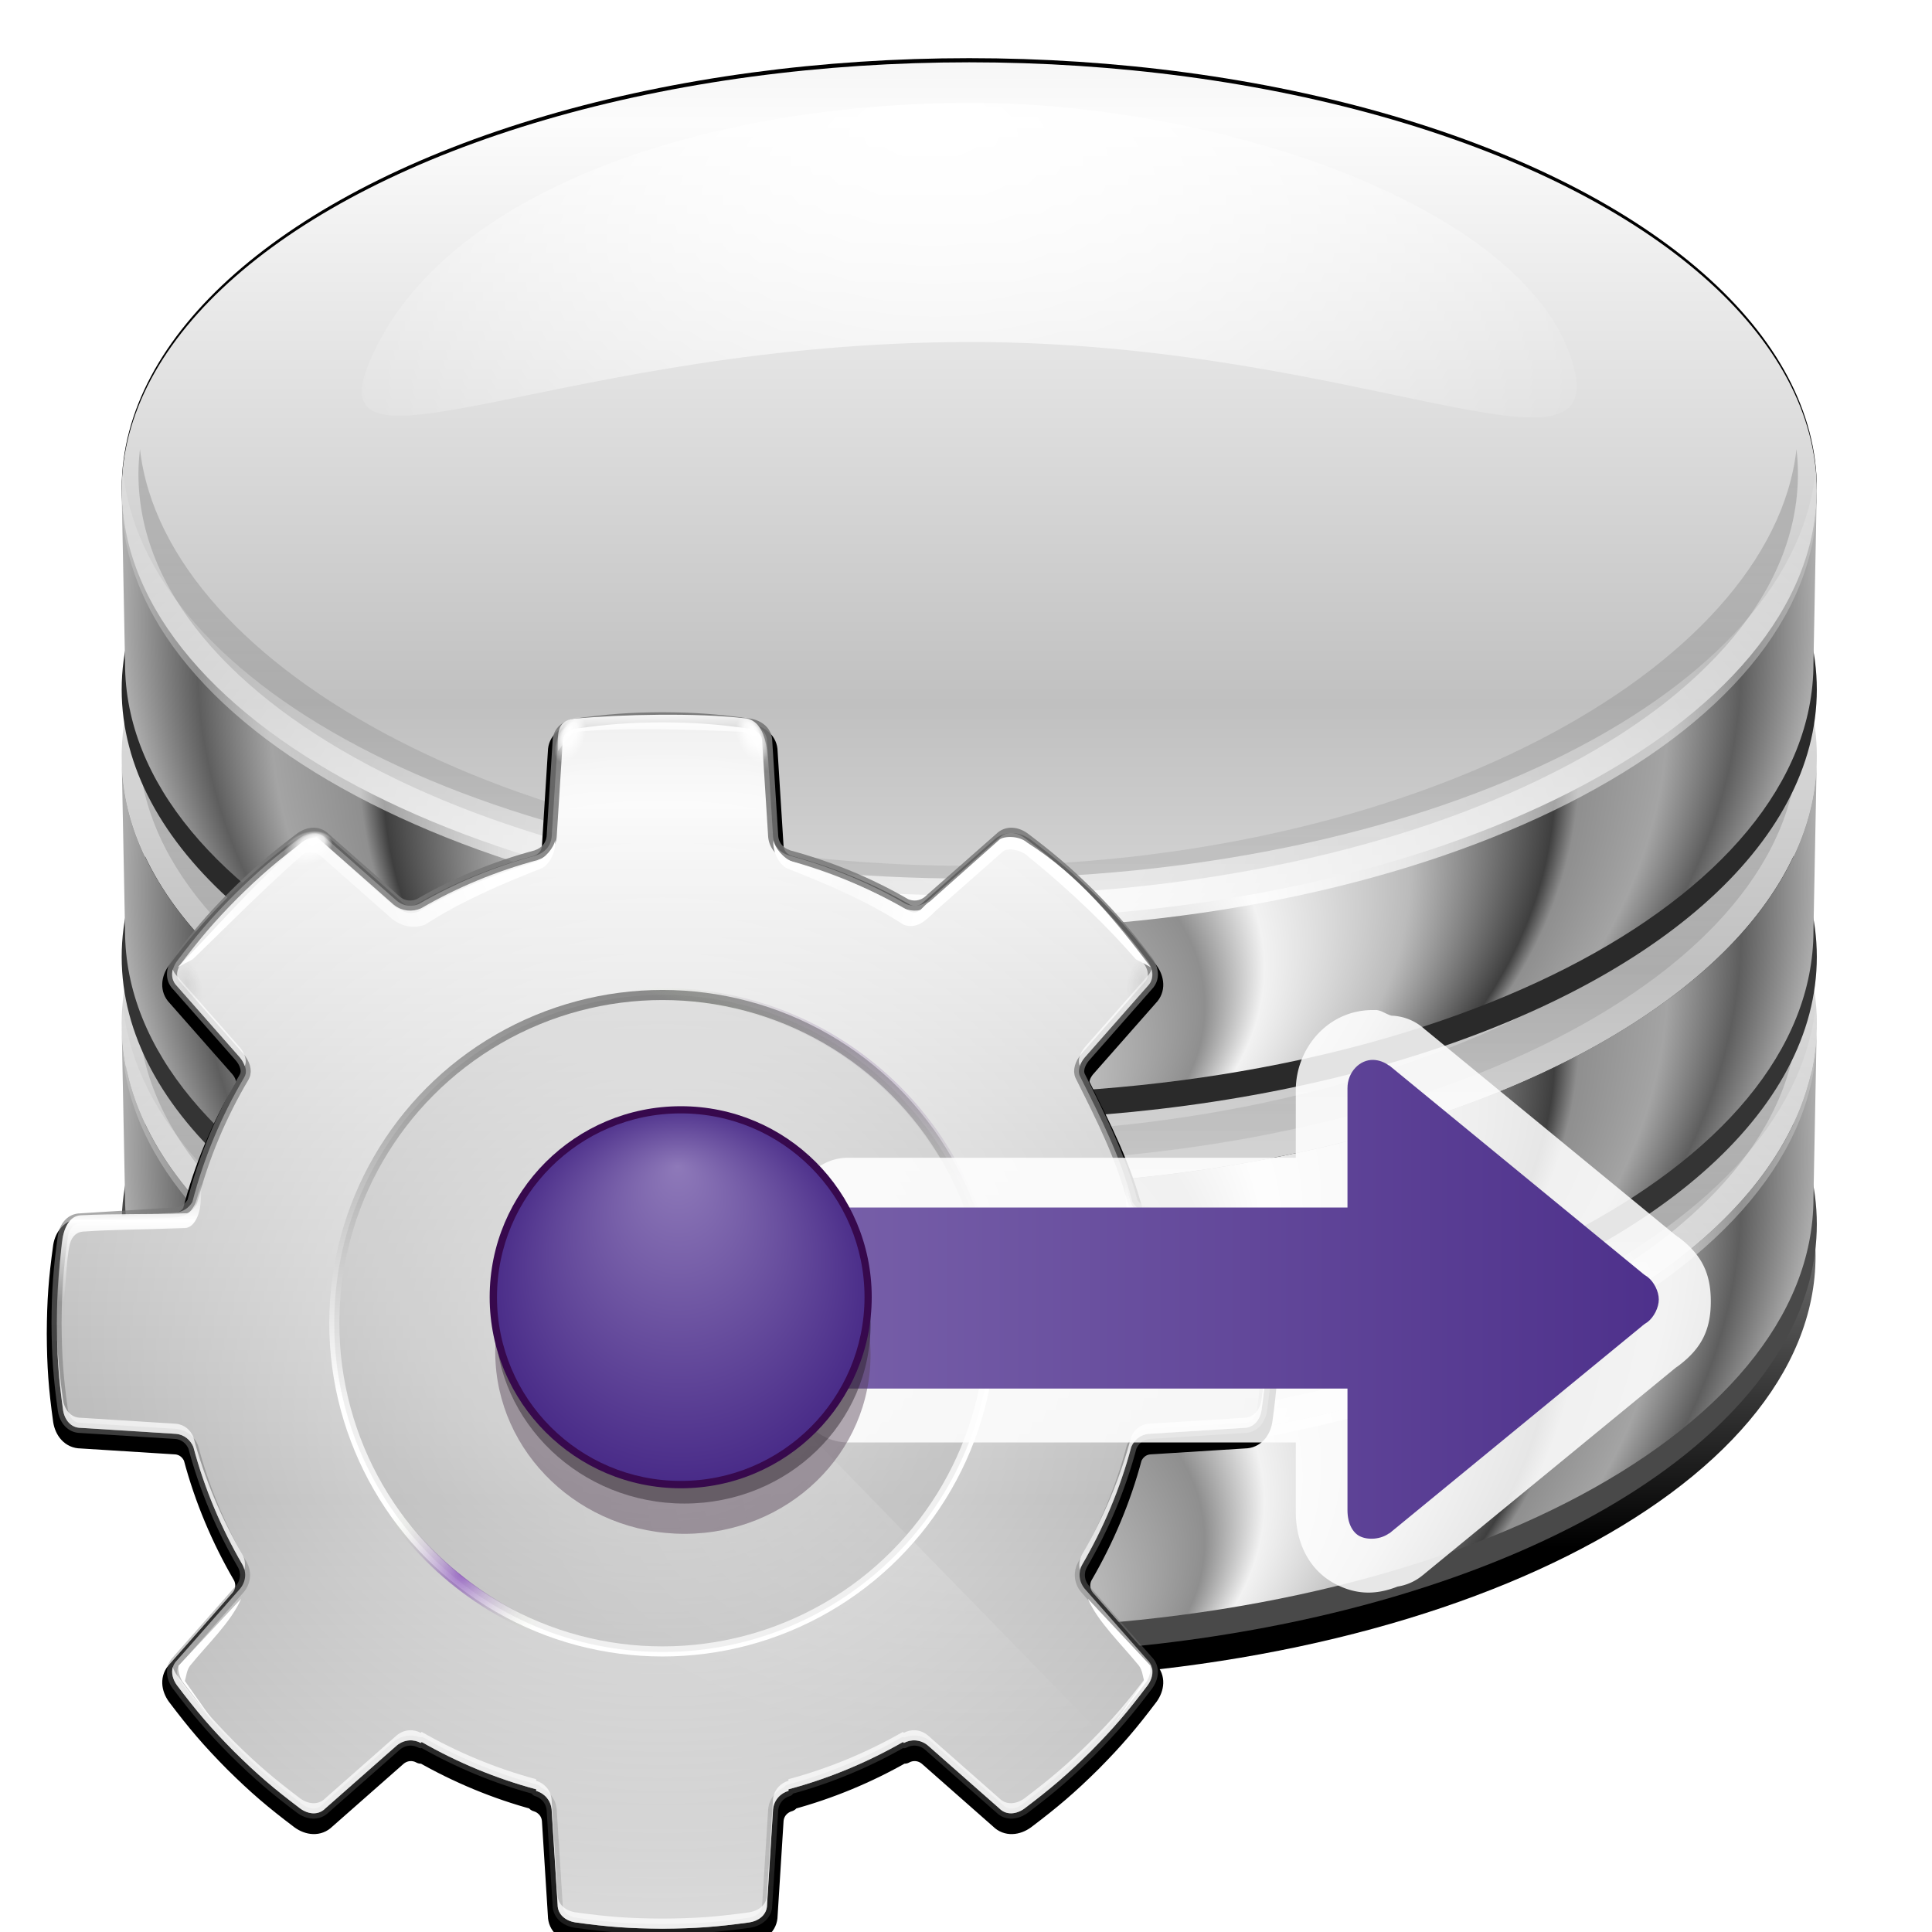 <svg height="32" width="32" xmlns="http://www.w3.org/2000/svg" xmlns:xlink="http://www.w3.org/1999/xlink"><linearGradient id="a"><stop offset="0" stop-color="#fff"/><stop offset="1" stop-color="#fff" stop-opacity="0"/></linearGradient><linearGradient id="b" gradientUnits="userSpaceOnUse" x1="78.561" x2="40.48" y1="8.081" y2="36.641"><stop offset="0" stop-color="#8e79b9"/><stop offset="1" stop-color="#462886"/></linearGradient><linearGradient id="c" gradientTransform="matrix(-1 0 0 1 207.589 -170.815)" gradientUnits="userSpaceOnUse" x1="187.436" x2="91.436" xlink:href="#b" y1="238.79" y2="238.79"/><filter id="d"><feGaussianBlur stdDeviation="1.37"/></filter><linearGradient id="e" gradientUnits="userSpaceOnUse" spreadMethod="reflect" x1="-48.142" x2="-48.142" y1="99.344" y2="53.327"><stop offset="0" stop-color="#b4b4b4"/><stop offset=".5" stop-color="#d1d1d1"/><stop offset="1" stop-color="#fafafa"/></linearGradient><radialGradient id="f" cx="-1.249" cy="23.725" fy="61.404" gradientTransform="matrix(1.358 1.503 -1.633 1.476 -61.052 -44.648)" gradientUnits="userSpaceOnUse" r="60"><stop offset="0" stop-opacity="0"/><stop offset=".611" stop-opacity="0"/><stop offset=".685" stop-opacity=".378"/><stop offset=".75" stop-opacity="0"/><stop offset="1" stop-opacity="0"/></radialGradient><mask id="g" maskUnits="userSpaceOnUse"><path d="m-84 4c-3.274.017-5.376.174-8.625.625-.962.153-1.75.781-1.75 1.75l-.594 9.438c-.089.955-.757 1.584-1.469 1.812-.022.007-.041.025-.062.031-4.117 1.105-8.023 2.722-11.625 4.812-.652.282-1.492.265-2.188-.312l-7.094-6.25c-.685-.685-1.68-.572-2.469 0-2.617 1.979-4.235 3.354-6.562 5.656-2.303 2.327-3.678 3.946-5.656 6.562-.572.789-.685 1.783 0 2.469l6.25 7.094c.474.57.736 1.309.469 1.844l-.062.125c-2.246 3.8-3.995 7.936-5.125 12.312-.012.021-.019.042-.031.062-.317.513-.855.932-1.594 1l-9.438.594c-.969 0-1.597.788-1.75 1.75-.451 3.249-.608 5.351-.625 8.625.017 3.274.174 5.376.625 8.625.153.962.781 1.75 1.75 1.75l9.438.594c.867.08 1.443.647 1.719 1.281 1.103 4.143 2.766 8.064 4.875 11.688.373.669.382 1.614-.25 2.375l-6.25 7.094c-.685.685-.572 1.68 0 2.469 1.979 2.617 3.354 4.235 5.656 6.562 2.327 2.303 3.946 3.678 6.562 5.656.789.572 1.783.685 2.469 0l7.094-6.25c.761-.632 1.706-.623 2.375-.25l.094-.094c3.528 2.017 7.328 3.61 11.344 4.688v.156c.736.209 1.44.859 1.531 1.844l.594 9.438c0 .969.788 1.597 1.75 1.75 3.249.451 5.351.608 8.625.625 3.274-.017 5.376-.174 8.625-.625.962-.153 1.75-.781 1.75-1.75l.594-9.438c.091-.984.795-1.635 1.531-1.844v-.156c4.016-1.078 7.816-2.67 11.344-4.688l.094.094c.669-.373 1.614-.382 2.375.25l7.094 6.25c.686.686 1.68.572 2.469 0 2.617-1.979 4.235-3.354 6.562-5.656 2.303-2.327 3.678-3.946 5.656-6.562.572-.789.686-1.783 0-2.469l-6.25-7.094c-.632-.761-.623-1.706-.25-2.375 2.109-3.623 3.772-7.544 4.875-11.688.275-.635.851-1.201 1.719-1.281l9.438-.594c.969 0 1.597-.788 1.75-1.75.451-3.249.608-5.351.625-8.625-.017-3.274-.174-5.376-.625-8.625-.153-.962-.781-1.75-1.75-1.75l-9.438-.594c-.738-.068-1.277-.487-1.594-1-.006-.022-.026-.041-.031-.062-1.13-4.376-3.151-8.365-5.125-12.312l-.062-.125c-.267-.535-.005-1.273.469-1.844l6.25-7.094c.686-.686.572-1.68 0-2.469-1.979-2.617-3.354-4.235-5.656-6.562-2.327-2.303-3.946-3.678-6.562-5.656-.789-.572-1.783-.686-2.469 0l-7.094 6.25c-.695.577-1.536.594-2.188.312-3.602-2.09-7.508-3.707-11.625-4.812-.022-.006-.041-.024-.062-.031-.712-.228-1.38-.857-1.469-1.812l-.594-9.438c0-.969-.788-1.597-1.75-1.75-3.249-.451-5.351-.608-8.625-.625zm0 44c8.832-0 16 7.168 16 16-0 8.832-7.168 16-16 16-8.832 0-16-7.168-16-16 0-8.832 7.168-16 16-16z" fill="url(#h)"/></mask><radialGradient id="h" cx="-84" cy="64" gradientUnits="userSpaceOnUse" r="60" xlink:href="#a"/><radialGradient id="i" cx="94.819" cy="67.895" gradientTransform="matrix(1 0 0 .578 0 -101.847)" gradientUnits="userSpaceOnUse" r="43.734" xlink:href="#a"/><clipPath id="j"><path d="m76.906-70.062c-2.912 3.972-7.607 6.562-12.906 6.562-4.896 0-9.283-2.189-12.219-5.656-23.14-4.286-26.618 14.04-31.5 30.75.409.434.807.865 1.281 1.344 2.327 2.303 3.946 3.678 6.562 5.656.789.572 1.783.685 2.469 0l7.094-6.25c.761-.632 1.706-.623 2.375-.25l.094-.094c3.528 2.017 7.328 3.61 11.344 4.688v.156c.736.209 1.44.859 1.531 1.844l.594 9.438c0.0.969.788 1.597 1.75 1.75 3.249.451 5.351.608 8.625.625 3.274-.017 5.376-.174 8.625-.625.962-.153 1.75-.781 1.75-1.75l.594-9.438c.091-.984.795-1.635 1.531-1.844v-.156c4.016-1.078 7.816-2.67 11.344-4.688l.094.094c.669-.373 1.614-.382 2.375.25l7.094 6.25c.686.686 1.68.572 2.469 0 2.617-1.979 4.235-3.354 6.562-5.656.485-.491.895-.931 1.312-1.375 3.924-7.087-25.609-43.435-30.844-31.625z"/></clipPath><filter id="k"><feGaussianBlur stdDeviation="1.283"/></filter><radialGradient id="l" cx="-48.142" cy="87.643" gradientUnits="userSpaceOnUse" r="40.119" xlink:href="#a"/><linearGradient id="m" gradientUnits="userSpaceOnUse" x1="53.469" x2="52.469" y1="-13.033" y2="167.967"><stop offset="0" stop-color="#767676"/><stop offset="1" stop-color="#767676" stop-opacity="0"/></linearGradient><filter id="n"><feGaussianBlur stdDeviation=".605"/></filter><linearGradient id="o" gradientUnits="userSpaceOnUse" x1="62.907" x2="62.991" xlink:href="#a" y1="3.391" y2="9.394"/><filter id="p"><feGaussianBlur stdDeviation=".023"/></filter><radialGradient id="q" cx="54.673" cy="6.85" fx="54.046" fy="6.341" gradientTransform="matrix(.669 0 0 1.272 -64.017 59.026)" gradientUnits="userSpaceOnUse" r="1.289" xlink:href="#r"/><linearGradient id="r"><stop offset="0" stop-color="#fff"/><stop offset=".5" stop-color="#fff" stop-opacity=".791"/><stop offset="1" stop-color="#fff" stop-opacity="0"/></linearGradient><radialGradient id="s" cx="54.673" cy="6.85" fx="54.046" fy="6.341" gradientTransform="matrix(.669 0 0 1.272 22.789 16.977)" gradientUnits="userSpaceOnUse" r="1.289" xlink:href="#r"/><linearGradient id="t" gradientUnits="userSpaceOnUse" x1="43.714" x2="18.252" xlink:href="#u" y1="11.362" y2="21.729"/><linearGradient id="u"><stop offset="0" stop-color="#fff"/><stop offset=".5" stop-color="#fff" stop-opacity=".504"/><stop offset="1" stop-color="#fff"/></linearGradient><filter id="v"><feGaussianBlur stdDeviation=".093"/></filter><radialGradient id="w" cx="54.673" cy="6.85" fx="54.046" fy="6.341" gradientTransform="matrix(1 0 0 1.902 0 -6.178)" gradientUnits="userSpaceOnUse" r="1.289" xlink:href="#r"/><linearGradient id="x" gradientUnits="userSpaceOnUse" x1="52.722" x2="38.628" xlink:href="#u" y1="17.797" y2="22.658"/><radialGradient id="y" cx="54.673" cy="6.85" gradientTransform="matrix(1 0 0 1.902 0 -6.178)" gradientUnits="userSpaceOnUse" r="1.289"><stop offset="0" stop-color="#474747"/><stop offset="1" stop-color="#474747" stop-opacity="0"/></radialGradient><filter id="z" height="1.133" width="1.226" x="-.113" y="-.067"><feGaussianBlur stdDeviation=".133"/></filter><linearGradient id="A" gradientUnits="userSpaceOnUse" x1="114.296" x2="114.296" y1="49.937" y2="61.877"><stop offset="0" stop-color="#fff" stop-opacity="0"/><stop offset=".325" stop-color="#fff"/><stop offset="1" stop-color="#fff" stop-opacity="0"/></linearGradient><filter id="B"><feGaussianBlur stdDeviation=".204"/></filter><filter id="C"><feGaussianBlur stdDeviation=".07"/></filter><linearGradient id="D" gradientUnits="userSpaceOnUse" x1="310.85" x2="310.85" y1="-27.656" y2="270.17"><stop offset="0"/><stop offset=".5" stop-color="#fff"/><stop offset="1" stop-color="#fff"/></linearGradient><filter id="E"><feGaussianBlur stdDeviation=".114"/></filter><filter id="F"><feGaussianBlur stdDeviation=".46"/></filter><radialGradient id="G" cx="42.979" cy="87.981" fx="43.369" fy="96.577" gradientUnits="userSpaceOnUse" r="11.239"><stop offset="0" stop-color="#6ccb34"/><stop offset="1" stop-color="#afe41f"/></radialGradient><filter id="H"><feGaussianBlur stdDeviation=".691"/></filter><linearGradient id="I" gradientTransform="matrix(.998 0 0 1.08 -24.326 18.095)" gradientUnits="userSpaceOnUse" x1="80.093" x2="80.093" y1="69.249" y2="56.052"><stop offset="0" stop-color="#bce93f" stop-opacity=".286"/><stop offset="1" stop-color="#eefacd"/></linearGradient><radialGradient id="J" cx="64.303" cy="64.506" fx="63.995" fy="51.546" gradientUnits="userSpaceOnUse" r="19.637" xlink:href="#b"/><filter id="K"><feGaussianBlur stdDeviation=".416"/></filter><radialGradient id="L" cx="44.134" cy="88.832" gradientUnits="userSpaceOnUse" r="34.675" spreadMethod="reflect"><stop offset="0" stop-color="#6f29ae"/><stop offset=".26" stop-color="#d5efb9" stop-opacity="0"/><stop offset="1" stop-color="#6eae29" stop-opacity="0"/></radialGradient><filter id="M"><feGaussianBlur stdDeviation=".607"/></filter><linearGradient id="N" gradientUnits="userSpaceOnUse" x1="99.466" x2="99.466" y1="120.63" y2="90.84"><stop offset="0"/><stop offset="1" stop-opacity="0"/></linearGradient><filter id="O"><feGaussianBlur stdDeviation="1.601"/></filter><filter id="P"><feGaussianBlur stdDeviation="4.196"/></filter><linearGradient id="Q" gradientUnits="userSpaceOnUse" spreadMethod="reflect" x1="341.532" x2="341.532" y1="528.58" y2="700.078"><stop offset="0" stop-color="#fcfcfc"/><stop offset="1" stop-color="#c0c0c0"/></linearGradient><filter id="R"><feGaussianBlur stdDeviation="5.685"/></filter><filter id="S"><feGaussianBlur stdDeviation="4.717"/></filter><linearGradient id="T" gradientUnits="userSpaceOnUse" x1="1228.482" x2="1228.482" y1="349.261" y2="687.31"><stop offset="0"/><stop offset="1" stop-color="#474747" stop-opacity="0"/></linearGradient><radialGradient id="U" cx="902.44" cy="573.336" fy="777.675" gradientTransform="matrix(1 0 0 .79 -515.847 106.142)" gradientUnits="userSpaceOnUse" r="252.672"><stop offset="0" stop-color="#fff"/><stop offset=".139" stop-color="#bcbcbc"/><stop offset=".278" stop-color="#8f8f8f"/><stop offset=".348" stop-color="#f2f2f2"/><stop offset=".52" stop-color="#bbb"/><stop offset=".691" stop-color="#3f3f3f"/><stop offset=".72" stop-color="#8f8f8f"/><stop offset=".825" stop-color="#a4a4a4"/><stop offset=".911" stop-color="#5e5e5e"/><stop offset="1" stop-color="#acacac"/></radialGradient><radialGradient id="V" cx="949.625" cy="517.851" fx="942.224" fy="440.142" gradientTransform="matrix(1.71 .065 -.052 .987 -1209.492 -86.255)" gradientUnits="userSpaceOnUse" r="119.397" xlink:href="#a"/><radialGradient id="W" cx="1302.516" cy="396.677" gradientTransform="matrix(1.462 0 0 .792 -1517.098 316.296)" gradientUnits="userSpaceOnUse" r="252.672" xlink:href="#a"/><radialGradient id="X" cx="949.332" cy="517.87" fx="941.931" fy="440.161" gradientTransform="matrix(1.71 .065 -.052 .987 -1209.492 -86.255)" gradientUnits="userSpaceOnUse" r="119.397" xlink:href="#a"/><filter id="Y"><feGaussianBlur stdDeviation="1.843"/></filter><radialGradient id="Z" cx="949.332" cy="517.87" fx="941.931" fy="440.161" gradientTransform="matrix(1.711 -.027 -0 .96 -1237.438 14.123)" gradientUnits="userSpaceOnUse" r="119.397" xlink:href="#a"/><linearGradient id="aa" gradientUnits="userSpaceOnUse" x1="46.27" x2="46.27" y1="39.292" y2="23.015"><stop offset="0" stop-color="#222"/><stop offset="1" stop-opacity="0"/></linearGradient><filter id="ab"><feGaussianBlur stdDeviation=".464"/></filter><g transform="matrix(.244 0 0 .25 1.144 -.233)"><g transform="matrix(1.15 0 0 1.14 -19.229 -16.591)"><path d="m82.304 50.819c-19.506 0-34.606 7.275-34.606 17.028 0 .031-0.0.062 0 .094-.001.02.001.042 0 .062.001.042-.001.084 0 .125v.094c-0.0.02 0 .042 0 .062 0 .305.001.605.031.906l-.091 5.5c-.073.464-.125.933-.125 1.406 0 .463.055.921.125 1.375-.07.454-.125.912-.125 1.375 0 .031-0.0.062 0 .094-.001.021.001.042 0 .062.001.043-.001.082 0 .125v.062c-0.0.021 0 .041 0 .062 0 .305.001.605.031.906l-.091 5.531c-.073.464-.125.933-.125 1.406 0 .458.056.894.125 1.344-.07.454-.125.912-.125 1.375 0 .031-0.0.062 0 .094-.001.02.001.042 0 .062.001.042-.001.084 0 .125v.094c-0.0.02 0 .042 0 .062 0 .305.001.605.031.906l-.091 5.5c-.073.464-.125.933-.125 1.406 0 .368.018.732.062 1.094-.044.362-.062.726-.062 1.094 0 .032-0.0.062 0 .094-.001.021.001.042 0 .062.001.042-.001.084 0 .125v.062c-0.0.021 0 .041 0 .062 0 .305.001.636.031.938l-.091 5.5c-.073.464-.125.933-.125 1.406 0 9.753 15.838 17.656 35.344 17.656 19.506 0 35.313-7.903 35.313-17.656 0-.515-.038-1.027-.125-1.531l-.091-5.375c.03-.301.031-.633.031-.938 0-.053.001-.104 0-.156.002-.084 0-.166 0-.25 0-.368-.018-.731-.062-1.094.044-.363.062-.726.062-1.094 0-.515-.038-1.027-.125-1.531l-.091-5.375c.03-.301.031-.601.031-.906 0-.051.001-.105 0-.156.003-.094 0-.187 0-.281 0-.462-.024-.922-.094-1.375.068-.448.094-.887.094-1.344 0-.515-.038-1.027-.125-1.531l-.091-5.406c.03-.301.031-.601.031-.906 0-.053.001-.104 0-.156.002-.084 0-.166 0-.25 0-.462-.024-.922-.094-1.375.07-.453.094-.913.094-1.375 0-.515-.038-1.027-.125-1.531l-.091-5.375c.03-.301.031-.601.031-.906 0-.051.001-.105 0-.156.003-.094 0-.187 0-.281 0-9.753-15.069-17.028-34.575-17.028z" fill="url(#N)" filter="url(#O)" transform="matrix(1.415 0 0 1.396 -46.613 -63.106)"/><g><g transform="matrix(.198 0 0 .198 -6.689 -28.847)"><ellipse cx="341.532" cy="637.248" fill="#494949" filter="url(#P)" rx="252.678" ry="126.339" transform="translate(45.061 -54.603)"/><ellipse cx="341.532" cy="637.248" fill="url(#Q)" rx="252.678" ry="126.339" transform="translate(45.061 -113.577)"/><path d="m639.265 523.659c0 69.739-113.209 126.344-252.687 126.344-138.752-0-251.486-56.011-252.656-125.25l1 50.25c0 69.739 112.209 126.344 251.688 126.344 139.478 0 251.656-56.605 251.656-126.344z" fill="url(#U)"/><path d="m566.277 486.157c12.8 40.367-63.614 75.708-179.182 75.708-121.154 0-196.213-36.473-179.182-75.708 22.213-51.176 102.487-75.708 179.182-75.708 73.919 0 164.758 30.218 179.182 75.708z" fill="url(#V)" filter="url(#R)"/><path d="m134.39 519.234c-.286 2.461-.469 4.94-.469 7.438 0 69.739 113.209 126.344 252.687 126.344 139.478 0 252.656-56.605 252.656-126.344 0-2.497-.151-4.976-.438-7.438-7.708 66.281-117.734 118.906-252.219 118.906-134.484 0-244.51-52.625-252.219-118.906z" fill="url(#W)" filter="url(#S)"/><path d="m1050.312 441.161c-.286 2.461-.469 4.94-.469 7.438 0 69.739 113.209 126.344 252.687 126.344 139.478 0 252.656-56.605 252.656-126.344 0-2.497-.151-4.976-.438-7.438-7.708 66.281-117.734 124.906-252.219 124.906-134.484 0-244.51-58.625-252.219-124.906z" fill="url(#T)" filter="url(#S)" opacity=".506" transform="matrix(.979 0 0 .979 -888.888 80.2)"/></g><g transform="matrix(.198 0 0 .198 -6.689 -44.383)"><ellipse cx="341.532" cy="637.248" fill="#343434" filter="url(#P)" rx="252.678" ry="126.339" transform="translate(45.061 -54.603)"/><ellipse cx="341.532" cy="637.248" fill="url(#Q)" rx="252.678" ry="126.339" transform="translate(45.061 -113.577)"/><path d="m639.265 523.659c0 69.739-113.209 126.344-252.687 126.344-138.752-0-251.486-56.011-252.656-125.25l1 50.25c0 69.739 112.209 126.344 251.688 126.344 139.478 0 251.656-56.605 251.656-126.344z" fill="url(#U)"/><path d="m566.277 486.157c12.8 40.367-63.614 75.708-179.182 75.708-121.154 0-196.213-36.473-179.182-75.708 22.213-51.176 102.487-75.708 179.182-75.708 73.919 0 164.758 30.218 179.182 75.708z" fill="url(#X)"/><path d="m134.39 519.234c-.286 2.461-.469 4.94-.469 7.438 0 69.739 113.209 126.344 252.687 126.344 139.478 0 252.656-56.605 252.656-126.344 0-2.497-.151-4.976-.438-7.438-7.708 66.281-117.734 118.906-252.219 118.906-134.484 0-244.51-52.625-252.219-118.906z" fill="url(#W)" filter="url(#S)"/><path d="m1050.312 441.161c-.286 2.461-.469 4.94-.469 7.438 0 69.739 113.209 126.344 252.687 126.344 139.478 0 252.656-56.605 252.656-126.344 0-2.497-.151-4.976-.438-7.438-7.708 66.281-117.734 124.906-252.219 124.906-134.484 0-244.51-58.625-252.219-124.906z" fill="url(#T)" filter="url(#S)" opacity=".506" transform="matrix(.979 0 0 .979 -888.888 80.2)"/></g><g transform="matrix(.198 0 0 .198 -6.689 -59.92)"><ellipse cx="341.532" cy="637.248" filter="url(#Y)" rx="252.678" ry="126.339" transform="translate(45.061 -113.577)"/><ellipse cx="341.532" cy="637.248" fill="#2a2a2a" filter="url(#P)" rx="252.678" ry="126.339" transform="translate(45.061 -54.603)"/><ellipse cx="341.532" cy="637.248" fill="url(#Q)" rx="252.678" ry="126.339" transform="matrix(1 0 0 .996 45.061 -110.319)"/><path d="m639.265 523.659c0 69.739-113.209 126.344-252.687 126.344-138.752-0-251.486-56.011-252.656-125.25l1 50.25c0 69.739 112.209 126.344 251.688 126.344 139.478 0 251.656-56.605 251.656-126.344z" fill="url(#U)"/><path d="m566.277 486.157c12.8 40.367-63.614-5.507-179.182-5.507-121.154 0-196.213 44.741-179.182 5.507 22.213-51.176 102.487-75.708 179.182-75.708 73.919 0 164.758 30.218 179.182 75.708z" fill="url(#Z)"/><path d="m134.39 519.234c-.286 2.461-.469 4.94-.469 7.438 0 69.739 113.209 126.344 252.687 126.344 139.478 0 252.656-56.605 252.656-126.344 0-2.497-.151-4.976-.438-7.438-7.708 66.281-117.734 118.906-252.219 118.906-134.484 0-244.51-52.625-252.219-118.906z" fill="url(#W)" filter="url(#S)"/><path d="m1050.312 441.161c-.286 2.461-.469 4.94-.469 7.438 0 69.739 113.209 126.344 252.687 126.344 139.478 0 252.656-56.605 252.656-126.344 0-2.497-.151-4.976-.438-7.438-7.708 66.281-117.734 124.906-252.219 124.906-134.484 0-244.51-58.625-252.219-124.906z" fill="url(#T)" filter="url(#S)" opacity=".506" transform="matrix(.979 0 0 .979 -888.888 80.2)"/></g></g></g><path d="m11.172 47.43c37.178-20.551 69.99-17.884 100.198-.593 2.171-1.824 3.577-3.454 4.332-4.93-36.344-18.937-72.689-15.535-109.033.461.97 1.714 2.724 3.355 4.503 5.063z" fill="url(#aa)" fill-rule="evenodd" filter="url(#ab)" opacity=".035"/></g><g transform="matrix(.25 0 0 .25 23.007 .005)"><path d="m64 5c-3.274.017-5.376.174-8.625.625-.962.153-1.75.781-1.75 1.75l-.594 9.438c-.089.955-.757 1.584-1.469 1.812-.022.007-.041.025-.062.031-4.117 1.105-8.023 2.722-11.625 4.812-.652.282-1.492.265-2.188-.312l-7.094-6.25c-.685-.685-1.68-.572-2.469 0-2.617 1.979-4.235 3.353-6.562 5.656-2.303 2.327-3.678 3.946-5.656 6.562-.572.789-.685 1.783 0 2.469l6.25 7.094c.474.57.736 1.309.469 1.844l-.062.125c-2.246 3.8-3.995 7.936-5.125 12.312-.012.021-.019.042-.031.062-.317.513-.855.932-1.594 1l-9.438.594c-.969 0-1.597.788-1.75 1.75-.451 3.249-.608 5.351-.625 8.625.017 3.274.174 5.376.625 8.625.153.962.781 1.75 1.75 1.75l9.438.594c.867.08 1.443.647 1.719 1.281 1.103 4.143 2.766 8.064 4.875 11.688.373.669.382 1.614-.25 2.375l-6.25 7.094c-.685.685-.572 1.68 0 2.469 1.979 2.617 3.354 4.235 5.656 6.562 2.327 2.303 3.946 3.678 6.562 5.656.789.572 1.783.685 2.469 0l7.094-6.25c.761-.632 1.706-.623 2.375-.25l.094-.094c3.528 2.017 7.328 3.61 11.344 4.688v.156c.736.209 1.44.859 1.531 1.844l.594 9.438c0 .969.788 1.597 1.75 1.75 3.249.451 5.351.608 8.625.625 3.274-.017 5.376-.174 8.625-.625.962-.153 1.75-.781 1.75-1.75l.594-9.438c.091-.984.795-1.635 1.531-1.844v-.156c4.016-1.078 7.816-2.67 11.344-4.688l.094.094c.669-.373 1.614-.382 2.375.25l7.094 6.25c.685.686 1.68.572 2.469 0 2.617-1.979 4.235-3.354 6.563-5.656 2.303-2.327 3.678-3.946 5.656-6.562.572-.789.686-1.783 0-2.469l-6.25-7.094c-.632-.761-.623-1.706-.25-2.375 2.109-3.623 3.772-7.544 4.875-11.688.275-.635.851-1.201 1.719-1.281l9.438-.594c.969 0 1.597-.788 1.75-1.75.451-3.249.608-5.351.625-8.625-.017-3.274-.174-5.376-.625-8.625-.153-.962-.781-1.75-1.75-1.75l-9.438-.594c-.738-.068-1.277-.487-1.594-1-.006-.022-.026-.041-.031-.062-1.13-4.376-3.151-8.365-5.125-12.312l-.062-.125c-.267-.535-.005-1.273.469-1.844l6.25-7.094c.686-.686.572-1.68 0-2.469-1.979-2.617-3.354-4.235-5.656-6.562-2.327-2.303-3.946-3.678-6.563-5.656-.789-.572-1.783-.686-2.469 0l-7.094 6.25c-.695.577-1.536.594-2.188.312-3.602-2.09-7.508-3.707-11.625-4.812-.022-.006-.041-.024-.062-.031-.712-.228-1.38-.857-1.469-1.812l-.594-9.438c0-.969-.788-1.597-1.75-1.75-3.249-.451-5.351-.608-8.625-.625z" style="fill:#040404;stroke:#000;stroke-width:2;stroke-linecap:round;stroke-linejoin:round;stroke-dashoffset:1.088;filter:url(#d)" transform="matrix(.669 0 0 .669 -90.936 44.849)"/><path d="m-48.142 47.524c-2.189.012-3.594.116-5.767.418-.643.102-1.17.522-1.17 1.17l-.397 6.31c-.059.639-.506 1.059-.982 1.212-.015.005-.027.017-.042.021-2.753.739-5.364 1.82-7.773 3.218-.436.189-.998.177-1.463-.209l-4.743-4.179c-.458-.458-1.123-.382-1.651 0-1.75 1.323-2.832 2.242-4.388 3.782-1.54 1.556-2.459 2.638-3.782 4.388-.382.527-.458 1.192 0 1.651l4.179 4.743c.317.381.492.875.313 1.233l-.042.084c-1.501 2.541-2.671 5.307-3.427 8.233-.008.014-.012.028-.021.042-.212.343-.572.623-1.066.669l-6.31.397c-.648 0-1.068.527-1.17 1.17-.302 2.173-.406 3.578-.418 5.767.012 2.189.116 3.594.418 5.767.102.643.522 1.17 1.17 1.17l6.31.397c.58.054.965.432 1.149.857.738 2.77 1.85 5.392 3.26 7.815.249.447.255 1.079-.167 1.588l-4.179 4.743c-.458.458-.382 1.123 0 1.651 1.323 1.75 2.242 2.832 3.782 4.388 1.556 1.54 2.638 2.459 4.388 3.782.527.382 1.192.458 1.651 0l4.743-4.179c.509-.422 1.141-.417 1.588-.167l.063-.063c2.359 1.349 4.9 2.413 7.585 3.134v.104c.492.14.963.575 1.024 1.233l.397 6.31c0 .648.527 1.068 1.17 1.17 2.173.302 3.578.406 5.767.418 2.189-.012 3.594-.116 5.767-.418.643-.102 1.17-.522 1.17-1.17l.397-6.31c.061-.658.531-1.093 1.024-1.233v-.104c2.685-.721 5.226-1.786 7.585-3.134l.063.063c.447-.249 1.079-.255 1.588.167l4.743 4.179c.458.458 1.123.382 1.651 0 1.75-1.323 2.832-2.242 4.388-3.782 1.54-1.556 2.459-2.638 3.782-4.388.382-.527.458-1.192 0-1.651l-4.179-4.743c-.422-.509-.417-1.141-.167-1.588 1.41-2.423 2.522-5.044 3.26-7.815.184-.424.569-.803 1.149-.857l6.31-.397c.648 0 1.068-.527 1.17-1.17.302-2.173.406-3.578.418-5.767-.012-2.189-.116-3.594-.418-5.767-.102-.643-.522-1.17-1.17-1.17l-6.31-.397c-.494-.046-.854-.326-1.066-.669-.004-.015-.017-.027-.021-.042-.756-2.926-2.107-5.593-3.427-8.233l-.042-.084c-.179-.358-.003-.851.313-1.233l4.179-4.743c.458-.458.382-1.123 0-1.651-1.323-1.75-2.242-2.832-3.782-4.388-1.556-1.54-2.638-2.459-4.388-3.782-.527-.382-1.192-.458-1.651 0l-4.743 4.179c-.465.386-1.027.397-1.463.209-2.409-1.398-5.02-2.479-7.773-3.218-.015-.004-.027-.016-.042-.021-.476-.153-.923-.573-.982-1.212l-.397-6.31c0-.648-.527-1.068-1.17-1.17-2.173-.302-3.578-.406-5.767-.418z" fill="url(#e)"/><path d="m-84 4c-3.274.017-5.376.174-8.625.625-.962.153-1.75.781-1.75 1.75l-.594 9.438c-.089.955-.757 1.584-1.469 1.812-.022.007-.041.025-.062.031-4.117 1.105-8.023 2.722-11.625 4.812-.652.282-1.492.265-2.188-.312l-7.094-6.25c-.685-.685-1.68-.572-2.469 0-2.617 1.979-4.235 3.354-6.562 5.656-2.303 2.327-3.678 3.946-5.656 6.562-.572.789-.685 1.783 0 2.469l6.25 7.094c.474.57.736 1.309.469 1.844l-.062.125c-2.246 3.8-3.995 7.936-5.125 12.312-.012.021-.019.042-.031.062-.317.513-.855.932-1.594 1l-9.438.594c-.969 0-1.597.788-1.75 1.75-.451 3.249-.608 5.351-.625 8.625.017 3.274.174 5.376.625 8.625.153.962.781 1.75 1.75 1.75l9.438.594c.867.08 1.443.647 1.719 1.281 1.103 4.143 2.766 8.064 4.875 11.688.373.669.382 1.614-.25 2.375l-6.25 7.094c-.685.685-.572 1.68 0 2.469 1.979 2.617 3.354 4.235 5.656 6.562 2.327 2.303 3.946 3.678 6.562 5.656.789.572 1.783.685 2.469 0l7.094-6.25c.761-.632 1.706-.623 2.375-.25l.094-.094c3.528 2.017 7.328 3.61 11.344 4.688v.156c.736.209 1.44.859 1.531 1.844l.594 9.438c0 .969.788 1.597 1.75 1.75 3.249.451 5.351.608 8.625.625 3.274-.017 5.376-.174 8.625-.625.962-.153 1.75-.781 1.75-1.75l.594-9.438c.091-.984.795-1.635 1.531-1.844v-.156c4.016-1.078 7.816-2.67 11.344-4.688l.094.094c.669-.373 1.614-.382 2.375.25l7.094 6.25c.686.686 1.68.572 2.469 0 2.617-1.979 4.235-3.354 6.562-5.656 2.303-2.327 3.678-3.946 5.656-6.562.572-.789.686-1.783 0-2.469l-6.25-7.094c-.632-.761-.623-1.706-.25-2.375 2.109-3.623 3.772-7.544 4.875-11.688.275-.635.851-1.201 1.719-1.281l9.438-.594c.969 0 1.597-.788 1.75-1.75.451-3.249.608-5.351.625-8.625-.017-3.274-.174-5.376-.625-8.625-.153-.962-.781-1.75-1.75-1.75l-9.438-.594c-.738-.068-1.277-.487-1.594-1-.006-.022-.026-.041-.031-.062-1.13-4.376-3.151-8.365-5.125-12.312l-.062-.125c-.267-.535-.005-1.273.469-1.844l6.25-7.094c.686-.686.572-1.68 0-2.469-1.979-2.617-3.354-4.235-5.656-6.562-2.327-2.303-3.946-3.678-6.562-5.656-.789-.572-1.783-.686-2.469 0l-7.094 6.25c-.695.577-1.536.594-2.188.312-3.602-2.09-7.508-3.707-11.625-4.812-.022-.006-.041-.024-.062-.031-.712-.228-1.38-.857-1.469-1.812l-.594-9.438c0-.969-.788-1.597-1.75-1.75-3.249-.451-5.351-.608-8.625-.625z" fill="url(#f)" mask="url(#g)" transform="matrix(.669 0 0 .669 8.024 44.849)"/><path clip-path="url(#j)" d="m76.906-70.062c-2.912 3.972-7.607 6.562-12.906 6.562-4.896 0-9.283-2.189-12.219-5.656l-31.5 30.75c.409.434.807.865 1.281 1.344 2.327 2.303 3.946 3.678 6.562 5.656.789.572 1.783.685 2.469 0l7.094-6.25c.761-.632 1.706-.623 2.375-.25l.094-.094c3.528 2.017 7.328 3.61 11.344 4.688v.156c.736.209 1.44.859 1.531 1.844l.594 9.438c0.0.969.788 1.597 1.75 1.75 3.249.451 5.351.608 8.625.625 3.274-.017 5.376-.174 8.625-.625.962-.153 1.75-.781 1.75-1.75l.594-9.438c.091-.984.795-1.635 1.531-1.844v-.156c4.016-1.078 7.816-2.67 11.344-4.688l.094.094c.669-.373 1.614-.382 2.375.25l7.094 6.25c.686.686 1.68.572 2.469 0 2.617-1.979 4.235-3.354 6.562-5.656.485-.491.895-.931 1.312-1.375z" fill="url(#i)" filter="url(#k)" opacity=".431" transform="matrix(.669 0 0 .669 -90.936 140.8)"/><path clip-path="url(#j)" d="m76.906-70.062c-2.912 3.972-7.607 6.562-12.906 6.562-4.896 0-9.283-2.189-12.219-5.656l-31.5 30.75c.409.434.807.865 1.281 1.344 2.327 2.303 3.946 3.678 6.562 5.656.789.572 1.783.685 2.469 0l7.094-6.25c.761-.632 1.706-.623 2.375-.25l.094-.094c3.528 2.017 7.328 3.61 11.344 4.688v.156c.736.209 1.44.859 1.531 1.844l.594 9.438c0.0.969.788 1.597 1.75 1.75 3.249.451 5.351.608 8.625.625 3.274-.017 5.376-.174 8.625-.625.962-.153 1.75-.781 1.75-1.75l.594-9.438c.091-.984.795-1.635 1.531-1.844v-.156c4.016-1.078 7.816-2.67 11.344-4.688l.094.094c.669-.373 1.614-.382 2.375.25l7.094 6.25c.686.686 1.68.572 2.469 0 2.617-1.979 4.235-3.354 6.562-5.656.485-.491.895-.931 1.312-1.375z" fill="url(#i)" filter="url(#k)" opacity=".431" transform="matrix(-.669 0 0 -.669 -5.358 34.491)"/><path d="m-48.142 47.524c-2.189.012-3.594.116-5.767.418-.643.102-1.17.522-1.17 1.17l-.397 6.31c-.059.639-.506 1.059-.982 1.212-.015.005-.027.017-.042.021-2.753.739-5.364 1.82-7.773 3.218-.436.189-.998.177-1.463-.209l-4.743-4.179c-.458-.458-1.123-.382-1.651 0-1.75 1.323-2.832 2.242-4.388 3.782-1.54 1.556-2.459 2.638-3.782 4.388-.382.527-.458 1.192 0 1.651l4.179 4.743c.317.381.492.875.313 1.233l-.042.084c-1.501 2.541-2.671 5.307-3.427 8.233-.008.014-.012.028-.021.042-.212.343-.572.623-1.066.669l-6.31.397c-.648 0-1.068.527-1.17 1.17-.302 2.173-.406 3.578-.418 5.767.012 2.189.116 3.594.418 5.767.102.643.522 1.17 1.17 1.17l6.31.397c.58.054.965.432 1.149.857.738 2.77 1.85 5.392 3.26 7.815.249.447.255 1.079-.167 1.588l-4.179 4.743c-.458.458-.382 1.123 0 1.651 1.323 1.75 2.242 2.832 3.782 4.388 1.556 1.54 2.638 2.459 4.388 3.782.527.382 1.192.458 1.651 0l4.743-4.179c.509-.422 1.141-.417 1.588-.167l.063-.063c2.359 1.349 4.9 2.413 7.585 3.134v.104c.492.14.963.575 1.024 1.233l.397 6.31c0 .648.527 1.068 1.17 1.17 2.173.302 3.578.406 5.767.418 2.189-.012 3.594-.116 5.767-.418.643-.102 1.17-.522 1.17-1.17l.397-6.31c.061-.658.531-1.093 1.024-1.233v-.104c2.685-.721 5.226-1.786 7.585-3.134l.063.063c.447-.249 1.079-.255 1.588.167l4.743 4.179c.458.458 1.123.382 1.651 0 1.75-1.323 2.832-2.242 4.388-3.782 1.54-1.556 2.459-2.638 3.782-4.388.382-.527.458-1.192 0-1.651l-4.179-4.743c-.422-.509-.417-1.141-.167-1.588 1.41-2.423 2.522-5.044 3.26-7.815.184-.424.569-.803 1.149-.857l6.31-.397c.648 0 1.068-.527 1.17-1.17.302-2.173.406-3.578.418-5.767-.012-2.189-.116-3.594-.418-5.767-.102-.643-.522-1.17-1.17-1.17l-6.31-.397c-.494-.046-.854-.326-1.066-.669-.004-.015-.017-.027-.021-.042-.756-2.926-2.107-5.593-3.427-8.233l-.042-.084c-.179-.358-.003-.851.313-1.233l4.179-4.743c.458-.458.382-1.123 0-1.651-1.323-1.75-2.242-2.832-3.782-4.388-1.556-1.54-2.638-2.459-4.388-3.782-.527-.382-1.192-.458-1.651 0l-4.743 4.179c-.465.386-1.027.397-1.463.209-2.409-1.398-5.02-2.479-7.773-3.218-.015-.004-.027-.016-.042-.021-.476-.153-.923-.573-.982-1.212l-.397-6.31c0-.648-.527-1.068-1.17-1.17-2.173-.302-3.578-.406-5.767-.418z" fill="url(#l)" opacity=".732"/><path d="m63.969 3.967c-3.274.017-5.376.174-8.625.625-.962.153-1.75.781-1.75 1.75l-.594 9.438c-.089.955-.757 1.584-1.469 1.812-.022.007-.041.025-.062.031-4.117 1.105-8.023 2.722-11.625 4.812-.652.282-1.492.265-2.188-.312l-7.094-6.25c-.685-.685-1.68-.572-2.469 0-2.617 1.979-4.235 3.353-6.562 5.656-2.303 2.327-3.678 3.946-5.656 6.562-.572.789-.685 1.783 0 2.469l6.25 7.094c.474.57.736 1.309.469 1.844l-.062.125c-2.246 3.8-3.995 7.936-5.125 12.313-.012.021-.019.042-.031.062-.317.513-.855.932-1.594 1l-9.438.594c-.969 0-1.597.788-1.75 1.75-.451 3.249-.608 5.351-.625 8.625.017 3.274.174 5.376.625 8.625.153.962.781 1.75 1.75 1.75l9.438.594c.867.08 1.443.647 1.719 1.281 1.103 4.143 2.766 8.064 4.875 11.688.373.669.382 1.614-.25 2.375l-6.25 7.094c-.685.685-.572 1.68 0 2.469 1.979 2.617 3.354 4.235 5.656 6.562 2.327 2.303 3.946 3.678 6.562 5.656.789.572 1.783.685 2.469 0l7.094-6.25c.761-.632 1.706-.623 2.375-.25l.094-.094c3.528 2.017 7.328 3.61 11.344 4.688v.156c.736.209 1.44.859 1.531 1.844l.594 9.438c0 .969.788 1.597 1.75 1.75 3.249.451 5.351.608 8.625.625 3.274-.017 5.376-.174 8.625-.625.962-.153 1.75-.781 1.75-1.75l.594-9.438c.091-.984.795-1.635 1.531-1.844v-.156c4.016-1.078 7.816-2.67 11.344-4.688l.094.094c.669-.373 1.614-.382 2.375.25l7.094 6.25c.685.686 1.68.572 2.469 0 2.617-1.979 4.235-3.354 6.563-5.656 2.303-2.327 3.678-3.946 5.656-6.562.572-.789.686-1.783 0-2.469l-6.25-7.094c-.632-.761-.623-1.706-.25-2.375 2.109-3.623 3.772-7.544 4.875-11.688.275-.635.851-1.201 1.719-1.281l9.438-.594c.969 0 1.597-.788 1.75-1.75.451-3.249.608-5.351.625-8.625-.017-3.274-.174-5.376-.625-8.625-.153-.962-.781-1.75-1.75-1.75l-9.438-.594c-.738-.068-1.277-.487-1.594-1-.006-.022-.026-.041-.031-.062-1.13-4.376-3.151-8.365-5.125-12.313l-.062-.125c-.267-.535-.005-1.273.469-1.844l6.25-7.094c.686-.686.572-1.68 0-2.469-1.979-2.617-3.354-4.235-5.656-6.562-2.327-2.303-3.946-3.678-6.563-5.656-.789-.572-1.783-.686-2.469 0l-7.094 6.25c-.695.577-1.536.594-2.188.312-3.602-2.09-7.508-3.707-11.625-4.812-.022-.006-.041-.024-.062-.031-.712-.228-1.38-.857-1.469-1.812l-.594-9.438c0-.969-.788-1.597-1.75-1.75-3.249-.451-5.351-.608-8.625-.625z" style="fill:none;stroke-linecap:round;stroke-linejoin:round;stroke-dashoffset:1.088;stroke:url(#m);filter:url(#n)" transform="matrix(.669 0 0 .669 -90.936 44.849)"/><path d="m-80.581 64.198c-.107.391-.037.798.272 1.107l4.179 4.743c.143.172.248.369.313.564.179-.358.003-.851-.313-1.233l-4.179-4.743c-.132-.132-.223-.281-.272-.439zm64.838 0c-.049.158-.119.307-.251.439l-4.179 4.743c-.312.375-.478.856-.313 1.212.067-.187.176-.378.313-.543l4.179-4.743c.309-.309.358-.716.251-1.107zm7.71 23.11c-.021 1.992-.133 3.379-.418 5.433-.102.643-.522 1.17-1.17 1.17l-6.31.397c-.58.054-.965.432-1.149.857-.738 2.77-1.85 5.392-3.26 7.815-.159.284-.232.648-.146 1.003.029-.123.087-.228.146-.334 1.41-2.423 2.522-5.044 3.26-7.815.184-.424.569-.803 1.149-.857l6.31-.397c.648 0 1.068-.527 1.17-1.17.302-2.173.406-3.578.418-5.767-.001-.12.001-.219 0-.334zm-80.216 1.191c.034 1.719.138 3.043.397 4.91.102.643.522 1.17 1.17 1.17l6.31.397c.58.054.965.432 1.149.857.738 2.77 1.85 5.392 3.26 7.815.059.106.096.212.125.334.086-.355.033-.718-.125-1.003-1.41-2.423-2.522-5.044-3.26-7.815-.184-.424-.569-.803-1.149-.857l-6.31-.397c-.648 0-1.068-.527-1.17-1.17-.226-1.629-.349-2.821-.397-4.242zm7.669 21.919c-.121.391-.001.836.272 1.212 1.323 1.75 2.242 2.832 3.782 4.388 1.556 1.54 2.638 2.459 4.388 3.782.527.382 1.192.458 1.651 0l4.743-4.179c.509-.422 1.141-.417 1.588-.167l.063-.063c2.359 1.349 4.9 2.413 7.585 3.134v.104c.492.14.963.575 1.024 1.233l.397 6.31c-0.0.648.527 1.068 1.17 1.17 2.173.302 3.578.406 5.767.418 2.189-.012 3.594-.116 5.767-.418.643-.102 1.17-.522 1.17-1.17l.397-6.31c.061-.658.531-1.093 1.024-1.233v-.104c2.685-.721 5.226-1.786 7.585-3.134l.063.063c.447-.249 1.079-.255 1.588.167l4.743 4.179c.458.458 1.123.382 1.651 0 1.75-1.323 2.832-2.242 4.388-3.782 1.54-1.556 2.459-2.638 3.782-4.388.272-.375.372-.821.251-1.212-.052.189-.126.372-.251.543-1.323 1.75-2.242 2.832-3.782 4.388-1.556 1.54-2.638 2.459-4.388 3.782-.527.382-1.192.458-1.651 0l-4.743-4.179c-.509-.422-1.141-.417-1.588-.167l-.063-.063c-2.359 1.349-4.9 2.413-7.585 3.134v.104c-.492.14-.963.575-1.024 1.233l-.397 6.31c0 .648-.527 1.068-1.17 1.17-2.173.302-3.578.406-5.767.418-2.189-.012-3.594-.116-5.767-.418-.643-.102-1.17-.522-1.17-1.17l-.397-6.31c-.061-.658-.531-1.093-1.024-1.233v-.104c-2.685-.721-5.226-1.786-7.585-3.134l-.063.063c-.447-.249-1.079-.255-1.588.167l-4.743 4.179c-.458.458-1.123.382-1.651 0-1.75-1.323-2.832-2.242-4.388-3.782-1.54-1.556-2.459-2.638-3.782-4.388-.125-.172-.22-.354-.272-.543z" fill="#fff" opacity=".732"/><path d="m55.234 4.109c4.559-.436 12.193-.603 16.944-.036 1.906.228 2.538 2.878 2.145 7.364-.027.311-.572-5.961-2.502-6.041-4.671-.195-11.68-.467-16.229 0-1.046.107-1.962 2.193-1.966 1.859-.018-1.394-.246-2.968 1.609-3.146z" fill="url(#o)" fill-rule="evenodd" filter="url(#p)" transform="matrix(.669 0 0 .669 -90.936 44.849)"/><ellipse cx="-27.46" cy="67.737" fill="url(#q)" rx=".862" ry="1.639" transform="matrix(.9 .436 -.436 .9 0 0)"/><ellipse cx="59.345" cy="25.688" fill="url(#s)" rx=".862" ry="1.639" transform="matrix(-.9 .436 .436 .9 0 0)"/><g transform="matrix(.669 0 0 .669 -90.936 44.849)"><path d="m51.362 18.3c-4.048 1.238-7.859 2.71-11.526 4.9-.997.364-1.596.003-2.427-.506l-6.875-6.113c-.433-.358-1.502-.925-2.325-.202-4.572 3.96-8.216 8.205-12.234 12.335l1.49-.789c3.572-3.458 7.012-6.961 10.845-10.333.57-.472 1.423-.291 1.921.202l6.584 5.804c1.006.984 2.29 1.379 3.628.916 3.645-2.35 7.471-3.979 11.498-5.567.845-.349 1.516-1.7 1.403-2.807-.117.714-.999 1.847-1.981 2.16z" fill="url(#t)" fill-rule="evenodd" filter="url(#v)"/><ellipse cx="54.673" cy="6.85" fill="url(#w)" rx="1.289" ry="2.452" transform="matrix(.203 1.237 -.979 .257 24.508 -52.471)"/></g><g transform="matrix(-.669 0 0 .669 -5.098 44.849)"><path d="m51.362 18.3c-4.048 1.238-7.859 2.71-11.526 4.9-.997.364-1.167-.497-1.998-1.006l-6.875-6.113c-.433-.358-1.93-.424-2.754.298-5.214 3.318-8.714 7.707-12.234 12.335l1.49-.789c2.484-2.865 6.004-6.412 10.845-10.333.57-.472 1.852-.791 2.35-.298l6.584 5.804c1.006.984 1.861 1.88 3.199 1.417 3.645-2.35 7.471-3.979 11.498-5.567.845-.349 1.516-1.7 1.403-2.807-.117.714-.999 1.847-1.981 2.16z" fill="url(#x)" fill-rule="evenodd" filter="url(#v)"/><ellipse cx="54.673" cy="6.85" fill="url(#w)" rx="1.289" ry="2.452" transform="matrix(.203 1.237 -.979 .257 24.508 -52.471)"/></g><ellipse cx="54.673" cy="6.85" fill="url(#y)" filter="url(#z)" opacity=".32" rx="1.289" ry="2.452" transform="matrix(-.665 -.322 -.239 .643 21.614 78.134)"/><ellipse cx="54.673" cy="6.85" fill="url(#y)" filter="url(#z)" opacity=".32" rx="1.289" ry="2.452" transform="matrix(.665 -.322 .239 .643 -117.644 78.337)"/><g fill-rule="evenodd"><path d="m109.721 50.197c.188.737-.025 2.115.471 3.245.29.661.695 1.085 1.226 1.105 4.787.178 6.947.135 10.111.354.471.033 1.058.326 1.289 1.241.415 1.648.351 4.988.784 6.57.741 2.835.296-4.805-.051-7.103-.282-1.586-.97-2.281-1.82-2.325-3.371-.178-6.747-.065-10.414-.202-.254.034-.529-.264-.781-.694-.45-.767-.417-1.849-.815-2.19z" fill="url(#A)" filter="url(#B)" transform="matrix(.669 0 0 .669 -90.936 44.849)"/><path d="m109.721 50.197c.188.737-.025 2.115.471 3.245.29.661.695 1.085 1.226 1.105 4.787.178 6.947.135 10.111.354.471.033 1.058.326 1.289 1.241.415 1.648.351 4.988.784 6.57.741 2.835.296-4.805-.051-7.103-.282-1.586-.97-2.281-1.82-2.325-3.371-.178-6.747-.065-10.414-.202-.254.034-.529-.264-.781-.694-.45-.767-.417-1.849-.815-2.19z" fill="url(#A)" filter="url(#B)" transform="matrix(-.669 0 0 .669 -5.235 44.849)"/><path d="m112.315 97.902c.052.558-.127 1.038-.357 1.501l-3.36 4.361 3.074-4.361c-.135-.516-.19-1.073-.5-1.501-1.786-2.201-4.06-4.32-5.076-6.649z" fill="#fff" filter="url(#C)" transform="matrix(.669 0 0 .669 -90.936 44.849)"/><path d="m112.315 97.902c.052.558-.127 1.038-.357 1.501l-3.36 4.361 3.074-4.361c-.135-.516-.19-1.073-.5-1.501-1.786-2.201-4.06-4.32-5.076-6.649z" fill="#fff" filter="url(#C)" transform="matrix(-.669 0 0 .669 -5.069 44.849)"/></g><circle cx="310.85" cy="108.84" r="55.192" style="fill:none;stroke-width:1.697;stroke-linecap:round;stroke-linejoin:round;stroke-dashoffset:1.088;stroke:url(#D);filter:url(#E)" transform="matrix(.394 0 0 .394 -170.609 44.763)"/><path d="m64 31.469c-17.951 0-32.531 14.58-32.531 32.531 0 17.951 14.58 32.531 32.531 32.531 17.951 0 32.531-14.58 32.531-32.531 0-17.951-14.58-32.531-32.531-32.531z" fill="#343434" fill-opacity=".078" filter="url(#E)" transform="matrix(.669 0 0 .669 -90.936 44.849)"/><path d="m64 30.781c-18.338 0-33.219 14.88-33.219 33.219 0 18.338 14.88 33.219 33.219 33.219 18.338 0 33.219-14.88 33.219-33.219 0-18.338-14.88-33.219-33.219-33.219zm0 1.281c17.619 0 31.938 14.318 31.938 31.938 0 17.619-14.318 31.938-31.938 31.938-17.619 0-31.938-14.318-31.938-31.938 0-17.619 14.318-31.938 31.938-31.938z" fill="url(#L)" filter="url(#M)" opacity=".819" transform="matrix(.669 0 0 .669 -90.936 44.849)"/></g><g transform="matrix(.25 0 0 .25 1.007 .005)"><path d="m28.861 274.979c-.814-.027-1.396.659-1.395 1.406v1.182h-7.848a.908.908 0 0 0 -.824 1.289c.414.897.379 1.601.002 2.41a.908.908 0 0 0 .822 1.291h7.848v1.225a.908.908 0 0 0 0 .002c.001.487.203 1.009.717 1.266.39.195.732.164 1.068.033a.908.908 0 0 0 .424-.186.908.908 0 0 0 .02-.016l.016-.012a.908.908 0 0 0 .006-.006l4.402-3.611a.908.908 0 0 0 .006-.006.908.908 0 0 0 .008-.006.908.908 0 0 0 .039-.029c-.143.113-.148.11-.006.008a.908.908 0 0 0 .021-.016c.389-.298.553-.619.553-1.117 0-.498-.164-.819-.553-1.117-.071-.055-.09-.067-.021-.014a.908.908 0 0 0 -.016-.01l.035.035a.908.908 0 0 0 -.051-.045l.016.01a.908.908 0 0 0 -.031-.023l-4.389-3.604.023.023a.908.908 0 0 0 -.609-.264c-.099-.026-.176-.096-.281-.1a.908.908 0 0 0 -.002 0z" fill="#fff" fill-opacity=".871" transform="matrix(3.78 0 0 3.78 -22 -972.52)"/><path d="m52.152 91.975h33.094v8.063c.001.911.372 1.499.812 1.719.559.28 1.406.203 1.938-.187h.031s.025-.026.031-.03l16.719-13.719.031-.03c.041-.034.082-.064.125-.094.031-.023.062-.043.094-.062.029-.023.064-.041.094-.062.43-.329.75-.964.75-1.5 0-.536-.32-1.171-.75-1.5-.029-.023-.065-.04-.094-.062-.032-.019-.063-.041-.094-.062l-.125-.094-.031-.03-16.719-13.719-.031-.03h-.031c-.299-.222-.652-.361-1.031-.375-.901-.03-1.721.801-1.719 1.875v7.906h-33.094c1.943 4.205 1.777 8.187 0 12z" fill="url(#c)"/></g><g transform="matrix(.25 0 0 .25 .525 -.516)"><circle cx="67.203" cy="65.086" fill-opacity=".448" filter="url(#F)" r="12.583" transform="matrix(.988 0 .008 .95 -23.774 27.892)"/><circle cx="67.203" cy="65.086" fill="#564255" fill-opacity=".448" filter="url(#F)" r="12.583" transform="matrix(.988 0 .008 .95 -23.774 29.898)"/><circle cx="42.979" cy="87.981" fill="url(#G)" r="12.169"/><path d="m64.313 45.598c-10.446 0-18.934 8.456-18.934 18.902 0 10.446 8.488 18.934 18.934 18.934 10.446 0 18.902-8.488 18.902-18.934 0-10.446-8.456-18.902-18.902-18.902zm0 1.332c9.707 0 17.57 7.863 17.57 17.57s-7.863 17.57-17.57 17.57-17.57-7.863-17.57-17.57 7.863-17.57 17.57-17.57z" fill="#37094d" filter="url(#H)" transform="matrix(.669 0 0 .669 -.017 44.849)"/><path d="m51.928 82.086c0 3.328-4.033 6.025-9.007 6.025-4.975 0-9.007-2.698-9.007-6.025 0-3.328 4.033-6.155 9.007-6.155 4.975 0 9.007 2.827 9.007 6.155z" fill="url(#I)"/><circle cx="64.303" cy="64.506" fill="url(#J)" filter="url(#K)" r="18.199" transform="matrix(.669 0 0 .669 -.017 44.849)"/></g></svg>